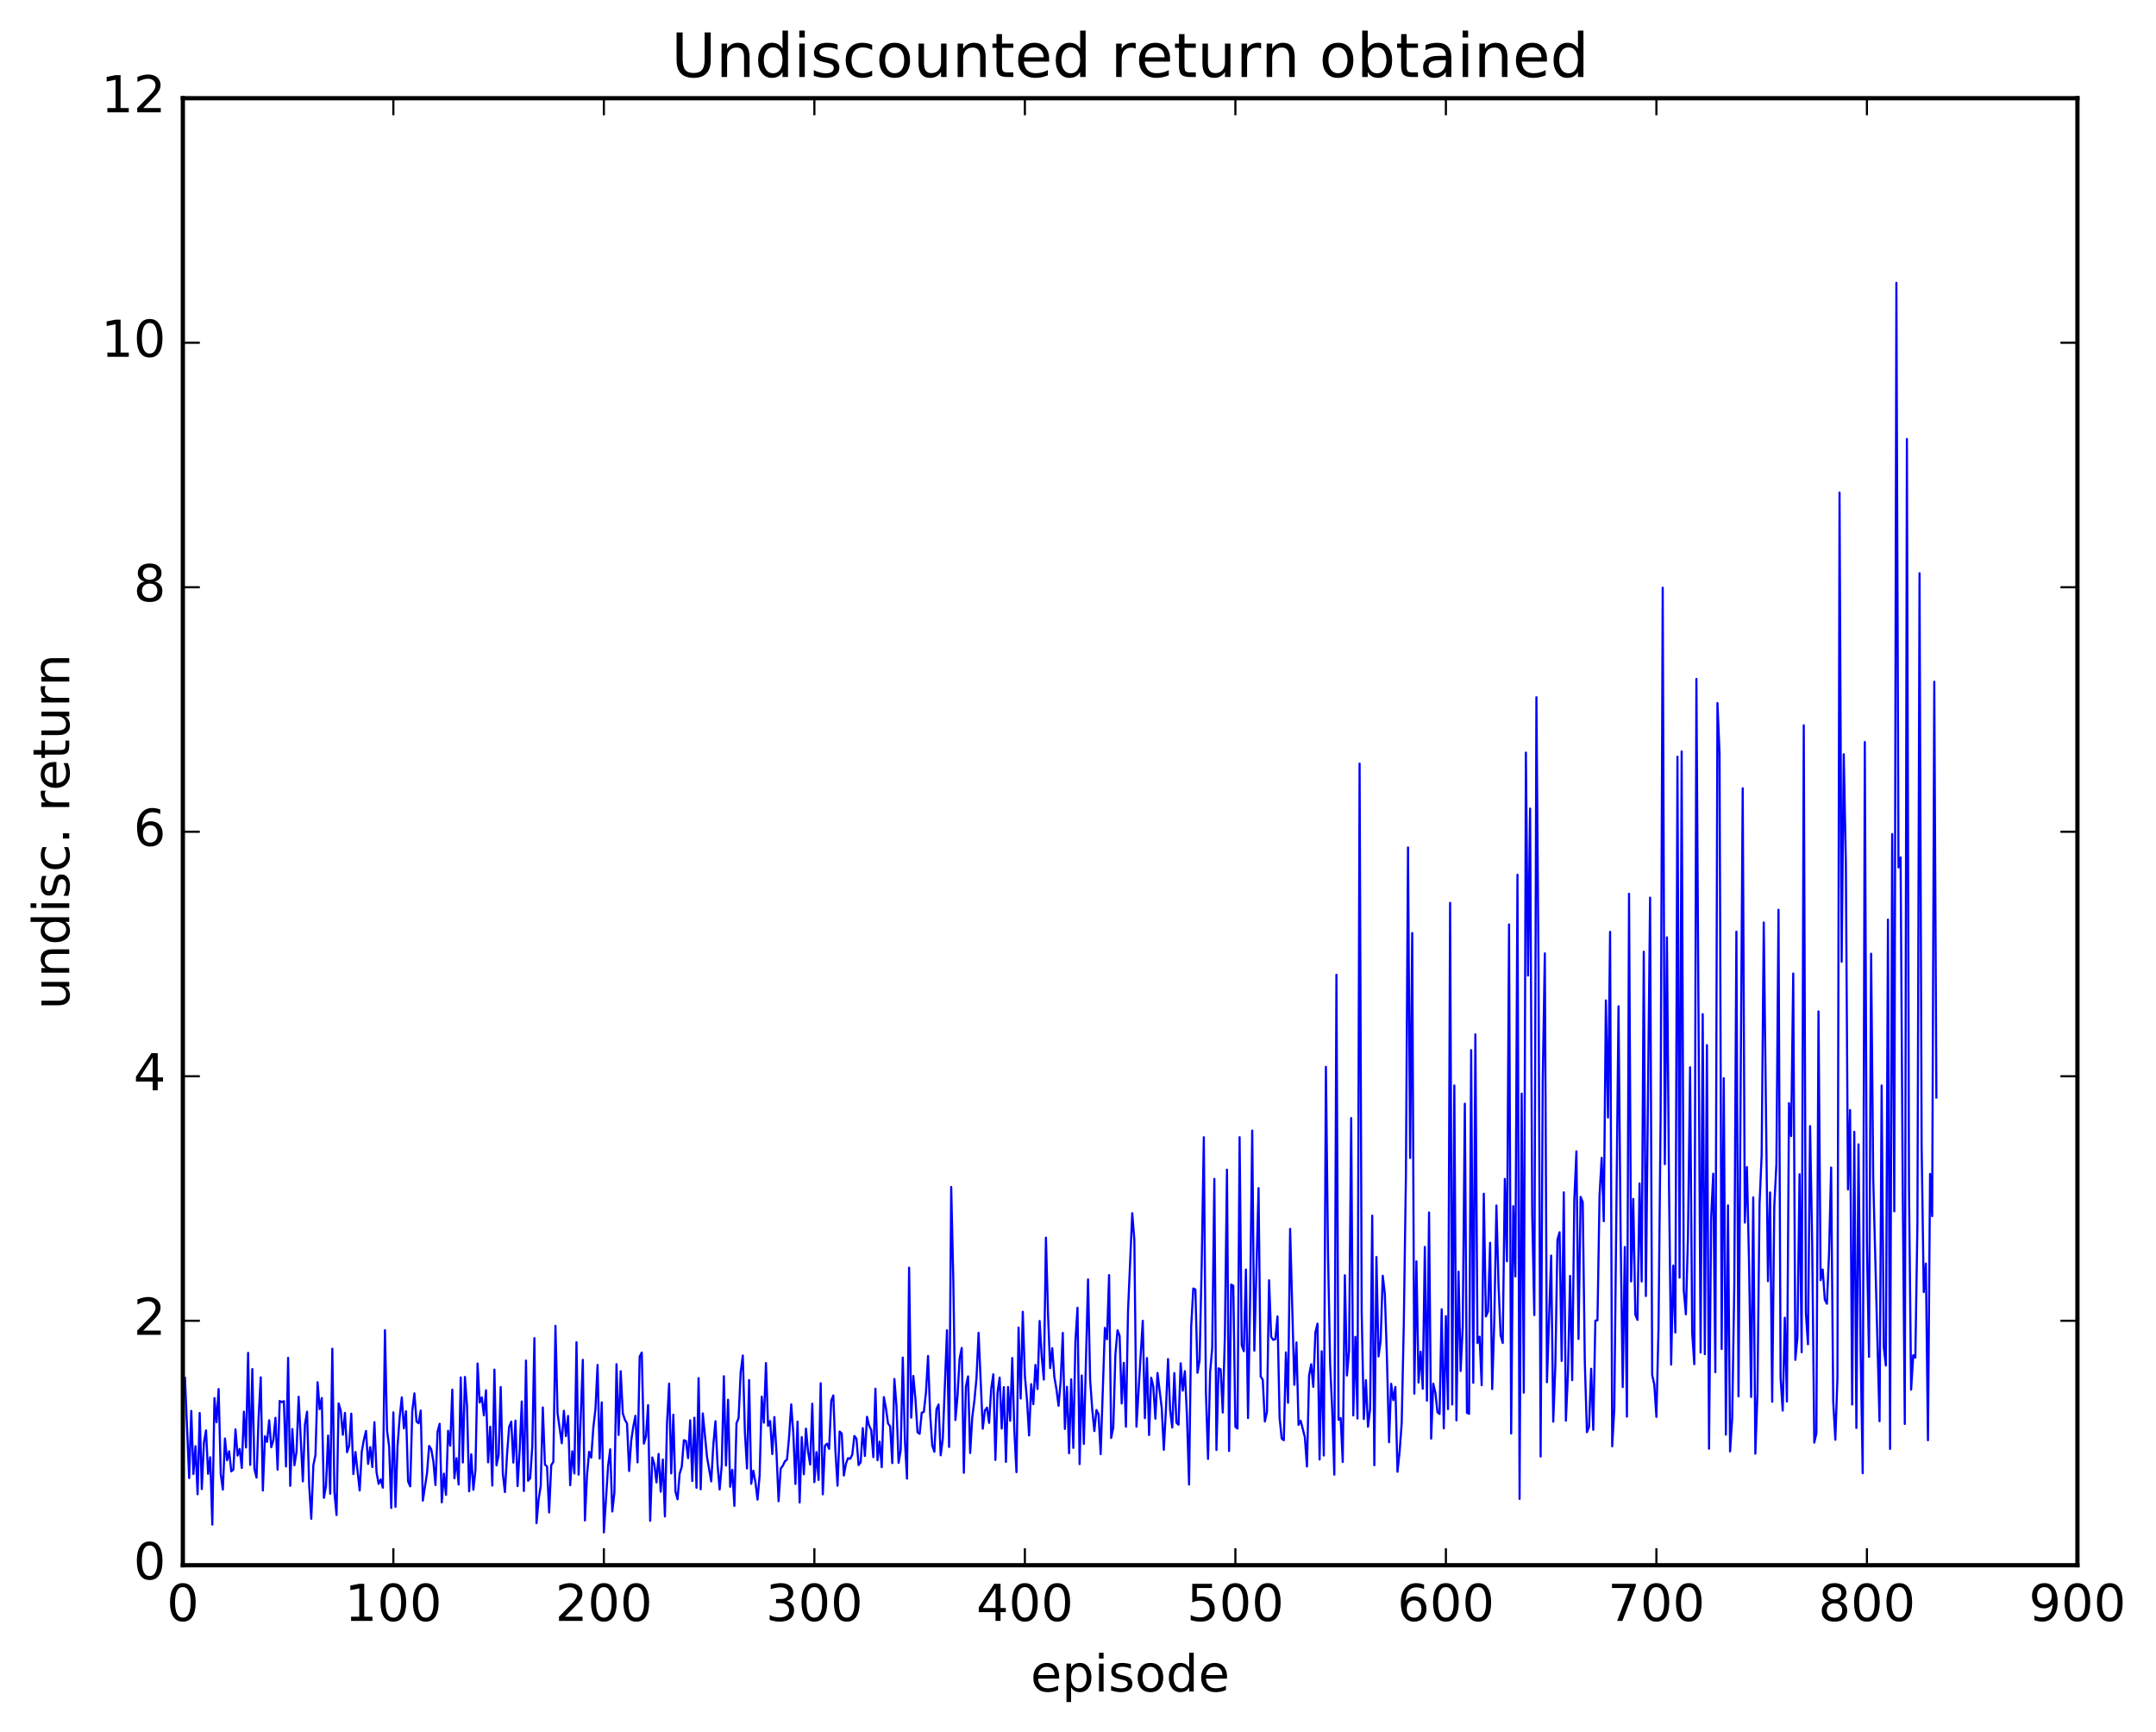 <?xml version="1.0" encoding="utf-8" standalone="no"?>
<!DOCTYPE svg PUBLIC "-//W3C//DTD SVG 1.1//EN"
  "http://www.w3.org/Graphics/SVG/1.1/DTD/svg11.dtd">
<!-- Created with matplotlib (http://matplotlib.org/) -->
<svg height="408pt" version="1.1" viewBox="0 0 508 408" width="508pt" xmlns="http://www.w3.org/2000/svg" xmlns:xlink="http://www.w3.org/1999/xlink">
 <defs>
  <style type="text/css">
*{stroke-linecap:butt;stroke-linejoin:round;stroke-miterlimit:100000;}
  </style>
 </defs>
 <g id="figure_1">
  <g id="patch_1">
   <path d="M 0 408.169 
L 508.136 408.169 
L 508.136 0 
L 0 0 
z
" style="fill:#ffffff;"/>
  </g>
  <g id="axes_1">
   <g id="patch_2">
    <path d="M 43.084 368.742 
L 489.484 368.742 
L 489.484 23.142 
L 43.084 23.142 
z
" style="fill:#ffffff;"/>
   </g>
   <g id="line2d_1">
    <path clip-path="url(#p9b1bd178ae)" d="M 43.58 324.595 
L 44.572 348.198 
L 45.068 332.378 
L 45.564 347.248 
L 46.06 340.685 
L 46.556 352.022 
L 47.052 332.876 
L 47.548 350.806 
L 48.044 339.887 
L 48.54 336.971 
L 49.036 347.212 
L 49.532 343.301 
L 50.028 359.16 
L 50.524 329.361 
L 51.02 335.051 
L 51.516 327.241 
L 52.012 347.249 
L 52.508 350.912 
L 53.004 338.88 
L 53.5 344.016 
L 53.996 341.883 
L 54.492 346.638 
L 54.988 346.178 
L 55.484 336.737 
L 55.98 342.905 
L 56.476 341.336 
L 56.972 345.83 
L 57.468 332.562 
L 57.964 341 
L 58.46 318.704 
L 58.956 345.106 
L 59.452 322.52 
L 59.948 346.034 
L 60.444 348.092 
L 60.94 333.723 
L 61.436 324.479 
L 61.932 351.146 
L 62.428 338.352 
L 62.924 339.671 
L 63.42 334.595 
L 63.916 340.944 
L 64.412 339.257 
L 64.908 334.002 
L 65.404 346.216 
L 65.9 330.03 
L 66.396 330.318 
L 66.892 330.074 
L 67.388 345.472 
L 67.884 319.878 
L 68.38 350.032 
L 68.876 336.654 
L 69.372 345.181 
L 69.868 341.998 
L 70.364 329.047 
L 71.356 348.989 
L 71.852 335.601 
L 72.348 332.57 
L 72.844 349.87 
L 73.34 357.797 
L 73.836 345.171 
L 74.332 342.747 
L 74.828 325.618 
L 75.324 331.96 
L 75.82 329.348 
L 76.316 352.858 
L 76.812 350.053 
L 77.308 338.182 
L 77.804 351.897 
L 78.3 317.732 
L 78.796 351.516 
L 79.292 356.91 
L 79.788 330.599 
L 80.284 332.329 
L 80.78 338.015 
L 81.276 332.862 
L 81.772 342.113 
L 82.268 340.614 
L 82.764 333.024 
L 83.26 347.274 
L 83.756 342.055 
L 84.748 351.134 
L 85.244 341.95 
L 85.74 339.164 
L 86.236 337.104 
L 86.732 344.868 
L 87.228 340.912 
L 87.724 345.595 
L 88.22 335.038 
L 88.716 346.811 
L 89.212 349.566 
L 89.708 348.536 
L 90.204 350.463 
L 90.7 313.366 
L 91.196 337.005 
L 91.692 340.816 
L 92.188 355.252 
L 92.684 332.722 
L 93.18 354.982 
L 93.676 340.599 
L 94.172 333.887 
L 94.668 329.185 
L 95.164 336.496 
L 95.66 332.462 
L 96.156 348.979 
L 96.652 350.151 
L 97.148 332.327 
L 97.644 328.258 
L 98.14 334.893 
L 98.636 335.29 
L 99.132 332.305 
L 99.628 353.53 
L 100.62 346.998 
L 101.116 340.628 
L 101.612 341.433 
L 102.108 344.229 
L 102.604 349.853 
L 103.1 337.282 
L 103.596 335.421 
L 104.092 353.922 
L 104.588 347.165 
L 105.084 352.166 
L 105.58 337.076 
L 106.076 340.585 
L 106.572 327.373 
L 107.068 348.257 
L 107.564 343.522 
L 108.06 349.723 
L 108.556 324.503 
L 109.052 344.536 
L 109.548 324.379 
L 110.044 331.346 
L 110.54 351.325 
L 111.036 342.596 
L 111.532 350.965 
L 112.028 346.247 
L 112.524 321.202 
L 113.02 330.409 
L 113.516 329.185 
L 114.012 333.437 
L 114.508 327.523 
L 115.004 344.504 
L 115.5 336.107 
L 115.996 349.979 
L 116.492 322.655 
L 116.988 345.215 
L 117.484 342.824 
L 117.98 326.756 
L 118.476 347.128 
L 118.972 351.506 
L 119.468 342.692 
L 119.964 336.163 
L 120.46 334.909 
L 120.956 344.561 
L 121.452 334.666 
L 121.948 350.094 
L 122.444 341.679 
L 122.94 330.15 
L 123.436 351.24 
L 123.932 320.522 
L 124.428 348.837 
L 124.924 348.23 
L 125.42 340.738 
L 125.916 315.233 
L 126.412 358.836 
L 126.908 353.22 
L 127.404 350.062 
L 127.9 331.568 
L 128.396 345.027 
L 128.892 345.471 
L 129.388 356.294 
L 129.884 345.172 
L 130.38 344.39 
L 130.876 312.335 
L 131.372 332.957 
L 132.364 339.999 
L 132.86 332.358 
L 133.356 338.331 
L 133.852 333.568 
L 134.348 349.884 
L 134.844 341.898 
L 135.34 347.13 
L 135.836 316.204 
L 136.332 347.397 
L 137.324 320.354 
L 137.82 358.188 
L 138.316 347.508 
L 138.812 342.006 
L 139.308 343.392 
L 139.804 336.286 
L 140.3 331.955 
L 140.796 321.553 
L 141.292 343.608 
L 141.788 330.356 
L 142.284 361.011 
L 143.276 345.405 
L 143.772 341.426 
L 144.268 356.077 
L 144.764 351.656 
L 145.26 321.38 
L 145.756 338.038 
L 146.252 323.039 
L 146.748 332.972 
L 147.244 334.472 
L 147.74 335.338 
L 148.236 346.547 
L 148.732 339.359 
L 149.228 336.014 
L 149.724 333.523 
L 150.22 344.515 
L 150.716 319.606 
L 151.212 318.633 
L 151.708 340.099 
L 152.204 338.423 
L 152.7 331.021 
L 153.196 358.275 
L 153.692 343.344 
L 154.188 344.961 
L 154.684 349.23 
L 155.18 342.52 
L 155.676 351.418 
L 156.172 343.824 
L 156.668 357.252 
L 157.164 335.288 
L 157.66 325.956 
L 158.156 347.109 
L 158.652 333.282 
L 159.148 351.355 
L 159.644 353.208 
L 160.14 347.168 
L 160.636 345.555 
L 161.132 339.284 
L 161.628 339.478 
L 162.124 343.522 
L 162.62 334.596 
L 163.116 348.898 
L 163.612 333.988 
L 164.108 350.486 
L 164.604 324.659 
L 165.1 350.844 
L 165.596 332.974 
L 166.588 343.261 
L 167.58 348.983 
L 168.076 340.375 
L 168.572 334.81 
L 169.068 344.979 
L 169.564 350.903 
L 170.06 345.085 
L 170.556 324.206 
L 171.052 345.248 
L 171.548 329.749 
L 172.044 350.263 
L 172.54 346.275 
L 173.036 354.767 
L 173.532 335.285 
L 174.028 334.082 
L 174.524 323.158 
L 175.02 319.325 
L 175.516 337.47 
L 176.012 345.951 
L 176.508 325.115 
L 177.004 349.549 
L 177.5 346.453 
L 177.996 349.217 
L 178.492 353.278 
L 178.988 347.526 
L 179.484 329.036 
L 179.98 335.152 
L 180.476 321.107 
L 180.972 335.918 
L 181.468 334.778 
L 181.964 342.546 
L 182.46 333.828 
L 182.956 342.159 
L 183.452 353.66 
L 183.948 345.977 
L 184.444 345.302 
L 184.94 344.248 
L 185.436 343.845 
L 185.932 338.419 
L 186.428 330.843 
L 186.924 337.735 
L 187.42 349.589 
L 187.916 334.905 
L 188.412 353.96 
L 188.908 338.556 
L 189.404 347.302 
L 189.9 336.554 
L 190.396 341.943 
L 190.892 345.029 
L 191.388 330.691 
L 191.884 349.157 
L 192.38 342.089 
L 192.876 348.648 
L 193.372 325.865 
L 193.868 352.032 
L 194.364 340.594 
L 194.86 340.107 
L 195.356 341.327 
L 195.852 329.993 
L 196.348 328.731 
L 196.844 341.866 
L 197.34 350 
L 197.836 337.24 
L 198.332 337.702 
L 198.828 347.607 
L 199.324 344.805 
L 199.82 343.503 
L 200.316 343.678 
L 200.812 342.694 
L 201.308 338.273 
L 201.804 338.947 
L 202.3 345.146 
L 202.796 344.466 
L 203.292 336.438 
L 203.788 343.008 
L 204.284 333.767 
L 204.78 335.863 
L 205.276 336.883 
L 205.772 343.281 
L 206.268 327.151 
L 206.764 344.005 
L 207.26 339.626 
L 207.756 345.653 
L 208.252 329.122 
L 208.748 331.749 
L 209.244 335.358 
L 209.74 336.006 
L 210.236 344.686 
L 210.732 324.853 
L 211.228 331.169 
L 211.724 344.613 
L 212.22 341.647 
L 212.716 319.816 
L 213.212 339.28 
L 213.708 348.342 
L 214.204 298.637 
L 214.7 333.971 
L 215.196 324.151 
L 215.692 329.502 
L 216.188 337.403 
L 216.684 337.792 
L 217.18 332.798 
L 217.676 332.62 
L 218.172 328.073 
L 218.668 319.435 
L 219.164 333.24 
L 219.66 340.503 
L 220.156 342.003 
L 220.652 331.999 
L 221.148 330.868 
L 221.644 342.844 
L 222.14 338.968 
L 223.132 313.387 
L 223.628 340.88 
L 224.124 279.626 
L 224.62 301.458 
L 225.116 334.539 
L 225.612 328.858 
L 226.108 320.033 
L 226.604 317.537 
L 227.1 346.957 
L 227.596 326.646 
L 228.092 324.25 
L 228.588 342.305 
L 229.084 333.894 
L 229.58 329.987 
L 230.076 324.727 
L 230.572 313.976 
L 231.564 336.583 
L 232.06 332.295 
L 232.556 331.597 
L 233.052 335.206 
L 233.548 327.196 
L 234.044 323.75 
L 234.54 343.931 
L 235.036 328.066 
L 235.532 324.538 
L 236.028 336.551 
L 236.524 326.774 
L 237.02 344.395 
L 237.516 326.745 
L 238.012 334.717 
L 238.508 319.925 
L 239.004 337.061 
L 239.5 346.809 
L 239.996 312.737 
L 240.492 329.449 
L 240.988 309.031 
L 241.484 324.109 
L 241.98 329.801 
L 242.476 338.169 
L 242.972 326.078 
L 243.468 330.807 
L 243.964 321.554 
L 244.46 327.225 
L 244.956 311.196 
L 245.452 319.553 
L 245.948 325.009 
L 246.444 291.564 
L 246.94 309.691 
L 247.436 322.301 
L 247.932 317.611 
L 248.428 324.373 
L 248.924 327.286 
L 249.42 331.175 
L 249.916 325.395 
L 250.412 314.014 
L 250.908 336.636 
L 251.404 326.688 
L 251.9 342.362 
L 252.396 324.94 
L 252.892 341.094 
L 253.388 315.935 
L 253.884 308.082 
L 254.38 344.91 
L 254.876 324.039 
L 255.372 340.149 
L 256.364 301.408 
L 256.86 325.063 
L 257.356 332.024 
L 257.852 337.136 
L 258.348 332.172 
L 258.844 333.185 
L 259.34 342.563 
L 260.332 312.817 
L 260.828 315.502 
L 261.324 300.39 
L 261.82 338.759 
L 262.316 336.225 
L 262.812 319.096 
L 263.308 313.374 
L 263.804 314.679 
L 264.3 330.632 
L 264.796 321.054 
L 265.292 336.097 
L 265.788 308.765 
L 266.78 285.803 
L 267.276 292.102 
L 267.772 336.101 
L 268.764 319.255 
L 269.26 311.157 
L 269.756 334.086 
L 270.252 319.921 
L 270.748 338.053 
L 271.244 324.569 
L 271.74 326.578 
L 272.236 334.216 
L 272.732 323.441 
L 273.724 331.66 
L 274.22 341.54 
L 274.716 332.074 
L 275.212 320.165 
L 275.708 332.202 
L 276.204 336.298 
L 276.7 323.474 
L 277.196 335.161 
L 277.692 335.645 
L 278.188 321.157 
L 278.684 327.605 
L 279.18 323.014 
L 279.676 333.591 
L 280.172 349.743 
L 280.668 312.579 
L 281.164 303.544 
L 281.66 303.787 
L 282.156 323.404 
L 282.652 320.423 
L 283.148 297.68 
L 283.644 267.903 
L 284.14 327.938 
L 284.636 343.687 
L 285.132 323.249 
L 285.628 317.482 
L 286.124 277.718 
L 286.62 341.58 
L 287.116 322.345 
L 287.612 322.597 
L 288.108 332.767 
L 288.604 314.86 
L 289.1 275.548 
L 289.596 341.825 
L 290.092 302.613 
L 290.588 302.899 
L 291.084 336.132 
L 291.58 336.549 
L 292.076 267.892 
L 292.572 316.901 
L 293.068 318.309 
L 293.564 299.081 
L 294.06 334.054 
L 294.556 305.896 
L 295.052 266.335 
L 295.548 318.187 
L 296.54 279.897 
L 297.036 324.26 
L 297.532 325.061 
L 298.028 334.882 
L 298.524 332.598 
L 299.02 301.609 
L 299.516 314.957 
L 300.012 315.641 
L 300.508 315.476 
L 301.004 310.133 
L 301.5 334.008 
L 301.996 338.897 
L 302.492 339.289 
L 302.988 318.594 
L 303.484 330.473 
L 303.98 289.507 
L 304.972 326.233 
L 305.468 316.25 
L 305.964 335.686 
L 306.46 334.684 
L 307.452 338.568 
L 307.948 345.496 
L 308.444 324.073 
L 308.94 321.389 
L 309.436 326.726 
L 309.932 313.896 
L 310.428 311.82 
L 310.924 343.83 
L 311.42 318.335 
L 311.916 342.886 
L 312.412 251.327 
L 312.908 295.369 
L 313.404 321.302 
L 313.9 332.27 
L 314.396 347.397 
L 314.892 229.637 
L 315.388 334.487 
L 315.884 334.072 
L 316.38 344.408 
L 316.876 300.417 
L 317.372 324.034 
L 317.868 318.214 
L 318.364 263.391 
L 318.86 333.454 
L 319.356 314.933 
L 319.852 334.178 
L 320.348 179.888 
L 320.844 309.069 
L 321.34 334.296 
L 321.836 325.131 
L 322.332 336.109 
L 322.828 331.985 
L 323.324 286.376 
L 323.82 345.194 
L 324.316 296.121 
L 324.812 319.558 
L 325.308 315.851 
L 325.804 300.535 
L 326.3 304.836 
L 326.796 320.002 
L 327.292 339.762 
L 327.788 325.991 
L 328.284 329.85 
L 328.78 326.738 
L 329.276 346.72 
L 329.772 342.021 
L 330.268 335.254 
L 330.764 311.931 
L 331.26 277.184 
L 331.756 199.643 
L 332.252 272.797 
L 332.748 219.813 
L 333.244 328.316 
L 333.74 297.145 
L 334.236 325.697 
L 334.732 318.433 
L 335.228 327.163 
L 335.724 293.747 
L 336.22 329.979 
L 336.716 285.631 
L 337.212 338.915 
L 337.708 325.965 
L 338.204 328.072 
L 338.7 332.691 
L 339.196 333.112 
L 339.692 308.451 
L 340.188 336.502 
L 340.684 310.056 
L 341.18 331.96 
L 341.676 212.688 
L 342.172 330.881 
L 342.668 255.714 
L 343.164 334.615 
L 343.66 299.58 
L 344.156 322.983 
L 344.652 312.556 
L 345.148 260.007 
L 345.644 332.824 
L 346.14 333.062 
L 346.636 247.386 
L 347.132 325.759 
L 347.628 243.669 
L 348.124 316.396 
L 348.62 314.895 
L 349.116 326.335 
L 349.612 281.218 
L 350.108 310.141 
L 350.604 308.95 
L 351.1 292.766 
L 351.596 327.24 
L 352.092 310.858 
L 352.588 283.99 
L 353.084 302.675 
L 353.58 314.589 
L 354.076 316.385 
L 354.572 277.733 
L 355.068 297.13 
L 355.564 217.782 
L 356.06 337.708 
L 356.556 284.148 
L 357.052 300.71 
L 357.548 206.06 
L 358.044 353.119 
L 358.54 257.628 
L 359.036 328.091 
L 359.532 177.293 
L 360.028 229.826 
L 360.524 190.49 
L 361.02 286.023 
L 361.516 309.812 
L 362.012 164.251 
L 362.508 228.639 
L 363.004 343.133 
L 363.5 254.426 
L 363.996 224.596 
L 364.492 325.623 
L 365.484 295.797 
L 365.98 334.926 
L 366.476 321.638 
L 366.972 292.062 
L 367.468 290.289 
L 367.964 320.598 
L 368.46 280.894 
L 368.956 334.693 
L 369.452 323.349 
L 369.948 300.575 
L 370.444 325.138 
L 370.94 282.854 
L 371.436 271.235 
L 371.932 315.432 
L 372.428 281.958 
L 372.924 283.208 
L 373.42 321.06 
L 373.916 337.397 
L 374.412 336.114 
L 374.908 322.446 
L 375.404 336.84 
L 375.9 311.117 
L 376.396 311.047 
L 376.892 281.522 
L 377.388 272.756 
L 377.884 287.693 
L 378.38 235.669 
L 378.876 263.272 
L 379.372 219.519 
L 379.868 340.73 
L 380.364 331.962 
L 381.356 237.066 
L 381.852 290.718 
L 382.348 326.768 
L 382.844 293.766 
L 383.34 333.735 
L 383.836 210.556 
L 384.332 301.878 
L 384.828 282.442 
L 385.324 309.695 
L 385.82 310.944 
L 386.316 278.801 
L 386.812 301.893 
L 387.308 224.211 
L 387.804 305.322 
L 388.796 211.466 
L 389.292 323.926 
L 389.788 326.149 
L 390.284 333.788 
L 390.78 313.092 
L 391.276 263.301 
L 391.772 138.452 
L 392.268 274.252 
L 392.764 220.813 
L 393.26 279.631 
L 393.756 321.481 
L 394.252 298.159 
L 394.748 313.92 
L 395.244 178.257 
L 395.74 300.991 
L 396.236 177.032 
L 396.732 303.905 
L 397.228 309.631 
L 397.724 291.371 
L 398.22 251.438 
L 398.716 313.998 
L 399.212 321.378 
L 399.708 159.946 
L 400.7 318.633 
L 401.196 238.91 
L 401.692 319.019 
L 402.188 246.201 
L 402.684 341.293 
L 403.18 286.963 
L 403.676 276.496 
L 404.172 323.268 
L 404.668 165.614 
L 405.164 177.626 
L 405.66 317.804 
L 406.156 254.005 
L 406.652 337.983 
L 407.148 283.958 
L 407.644 341.932 
L 408.14 334.118 
L 408.636 302.949 
L 409.132 219.481 
L 409.628 328.962 
L 410.62 185.703 
L 411.116 288.012 
L 411.612 274.943 
L 412.108 297.161 
L 412.604 329.093 
L 413.1 282.098 
L 413.596 342.47 
L 414.092 328.23 
L 414.588 283.609 
L 415.084 272.059 
L 415.58 217.321 
L 416.572 301.816 
L 417.068 280.916 
L 417.564 330.226 
L 418.06 284.124 
L 418.556 274.269 
L 419.052 214.323 
L 419.548 324.623 
L 420.044 332.303 
L 420.54 310.435 
L 421.036 330.161 
L 421.532 259.876 
L 422.028 267.641 
L 422.524 229.332 
L 423.02 320.357 
L 423.516 315.028 
L 424.012 276.634 
L 424.508 318.563 
L 425.004 170.87 
L 425.5 309.312 
L 425.996 316.695 
L 426.492 265.289 
L 426.988 292.952 
L 427.484 339.849 
L 427.98 337.675 
L 428.476 238.268 
L 428.972 301.603 
L 429.468 299.071 
L 429.964 306.18 
L 430.46 307.133 
L 430.956 295.44 
L 431.452 275.044 
L 431.948 330.175 
L 432.444 339.174 
L 432.94 324.605 
L 433.436 116.032 
L 433.932 226.571 
L 434.428 177.691 
L 434.924 203.377 
L 435.42 280.217 
L 435.916 261.508 
L 436.412 330.885 
L 436.908 266.627 
L 437.404 336.399 
L 437.9 269.591 
L 438.396 317.853 
L 438.892 347.054 
L 439.388 174.806 
L 439.884 293.195 
L 440.38 319.657 
L 440.876 224.677 
L 441.372 277.557 
L 442.364 316.137 
L 442.86 334.811 
L 443.356 255.718 
L 443.852 317.25 
L 444.348 321.697 
L 444.844 216.635 
L 445.34 341.339 
L 445.836 196.479 
L 446.332 285.368 
L 446.828 66.627 
L 447.324 204.348 
L 447.82 201.999 
L 448.316 278.695 
L 448.812 335.456 
L 449.308 103.421 
L 449.804 280.048 
L 450.3 327.389 
L 450.796 319.267 
L 451.292 319.85 
L 451.788 288.067 
L 452.284 135.044 
L 452.78 270.199 
L 453.276 304.39 
L 453.772 297.67 
L 454.268 339.307 
L 454.764 276.555 
L 455.26 286.506 
L 455.756 160.599 
L 456.252 258.546 
L 456.252 258.546 
" style="fill:none;stroke:#0000ff;stroke-linecap:square;stroke-width:0.5;"/>
   </g>
   <g id="patch_3">
    <path d="M 43.084 368.742 
L 489.484 368.742 
" style="fill:none;stroke:#000000;stroke-linecap:square;stroke-linejoin:miter;"/>
   </g>
   <g id="patch_4">
    <path d="M 43.084 368.742 
L 43.084 23.142 
" style="fill:none;stroke:#000000;stroke-linecap:square;stroke-linejoin:miter;"/>
   </g>
   <g id="patch_5">
    <path d="M 43.084 23.142 
L 489.484 23.142 
" style="fill:none;stroke:#000000;stroke-linecap:square;stroke-linejoin:miter;"/>
   </g>
   <g id="patch_6">
    <path d="M 489.484 368.742 
L 489.484 23.142 
" style="fill:none;stroke:#000000;stroke-linecap:square;stroke-linejoin:miter;"/>
   </g>
   <g id="matplotlib.axis_1">
    <g id="xtick_1">
     <g id="line2d_2">
      <defs>
       <path d="M 0 0 
L 0 -4 
" id="m4f55d0bac3" style="stroke:#000000;stroke-width:0.5;"/>
      </defs>
      <g>
       <use style="stroke:#000000;stroke-width:0.5;" x="43.084" xlink:href="#m4f55d0bac3" y="368.742"/>
      </g>
     </g>
     <g id="line2d_3">
      <defs>
       <path d="M 0 0 
L 0 4 
" id="m52ae504cc7" style="stroke:#000000;stroke-width:0.5;"/>
      </defs>
      <g>
       <use style="stroke:#000000;stroke-width:0.5;" x="43.084" xlink:href="#m52ae504cc7" y="23.142"/>
      </g>
     </g>
     <g id="text_1">
      <!-- 0 -->
      <defs>
       <path d="M 31.781 66.406 
Q 24.172 66.406 20.328 58.906 
Q 16.5 51.422 16.5 36.375 
Q 16.5 21.391 20.328 13.891 
Q 24.172 6.391 31.781 6.391 
Q 39.453 6.391 43.281 13.891 
Q 47.125 21.391 47.125 36.375 
Q 47.125 51.422 43.281 58.906 
Q 39.453 66.406 31.781 66.406 
M 31.781 74.219 
Q 44.047 74.219 50.516 64.516 
Q 56.984 54.828 56.984 36.375 
Q 56.984 17.969 50.516 8.266 
Q 44.047 -1.422 31.781 -1.422 
Q 19.531 -1.422 13.062 8.266 
Q 6.594 17.969 6.594 36.375 
Q 6.594 54.828 13.062 64.516 
Q 19.531 74.219 31.781 74.219 
" id="BitstreamVeraSans-Roman-30"/>
      </defs>
      <g transform="translate(39.266 381.86)scale(0.12 -0.12)">
       <use xlink:href="#BitstreamVeraSans-Roman-30"/>
      </g>
     </g>
    </g>
    <g id="xtick_2">
     <g id="line2d_4">
      <g>
       <use style="stroke:#000000;stroke-width:0.5;" x="92.684" xlink:href="#m4f55d0bac3" y="368.742"/>
      </g>
     </g>
     <g id="line2d_5">
      <g>
       <use style="stroke:#000000;stroke-width:0.5;" x="92.684" xlink:href="#m52ae504cc7" y="23.142"/>
      </g>
     </g>
     <g id="text_2">
      <!-- 100 -->
      <defs>
       <path d="M 12.406 8.297 
L 28.516 8.297 
L 28.516 63.922 
L 10.984 60.406 
L 10.984 69.391 
L 28.422 72.906 
L 38.281 72.906 
L 38.281 8.297 
L 54.391 8.297 
L 54.391 0 
L 12.406 0 
z
" id="BitstreamVeraSans-Roman-31"/>
      </defs>
      <g transform="translate(81.231 381.86)scale(0.12 -0.12)">
       <use xlink:href="#BitstreamVeraSans-Roman-31"/>
       <use x="63.623" xlink:href="#BitstreamVeraSans-Roman-30"/>
       <use x="127.246" xlink:href="#BitstreamVeraSans-Roman-30"/>
      </g>
     </g>
    </g>
    <g id="xtick_3">
     <g id="line2d_6">
      <g>
       <use style="stroke:#000000;stroke-width:0.5;" x="142.284" xlink:href="#m4f55d0bac3" y="368.742"/>
      </g>
     </g>
     <g id="line2d_7">
      <g>
       <use style="stroke:#000000;stroke-width:0.5;" x="142.284" xlink:href="#m52ae504cc7" y="23.142"/>
      </g>
     </g>
     <g id="text_3">
      <!-- 200 -->
      <defs>
       <path d="M 19.188 8.297 
L 53.609 8.297 
L 53.609 0 
L 7.328 0 
L 7.328 8.297 
Q 12.938 14.109 22.625 23.891 
Q 32.328 33.688 34.812 36.531 
Q 39.547 41.844 41.422 45.531 
Q 43.312 49.219 43.312 52.781 
Q 43.312 58.594 39.234 62.25 
Q 35.156 65.922 28.609 65.922 
Q 23.969 65.922 18.812 64.312 
Q 13.672 62.703 7.812 59.422 
L 7.812 69.391 
Q 13.766 71.781 18.938 73 
Q 24.125 74.219 28.422 74.219 
Q 39.75 74.219 46.484 68.547 
Q 53.219 62.891 53.219 53.422 
Q 53.219 48.922 51.531 44.891 
Q 49.859 40.875 45.406 35.406 
Q 44.188 33.984 37.641 27.219 
Q 31.109 20.453 19.188 8.297 
" id="BitstreamVeraSans-Roman-32"/>
      </defs>
      <g transform="translate(130.831 381.86)scale(0.12 -0.12)">
       <use xlink:href="#BitstreamVeraSans-Roman-32"/>
       <use x="63.623" xlink:href="#BitstreamVeraSans-Roman-30"/>
       <use x="127.246" xlink:href="#BitstreamVeraSans-Roman-30"/>
      </g>
     </g>
    </g>
    <g id="xtick_4">
     <g id="line2d_8">
      <g>
       <use style="stroke:#000000;stroke-width:0.5;" x="191.884" xlink:href="#m4f55d0bac3" y="368.742"/>
      </g>
     </g>
     <g id="line2d_9">
      <g>
       <use style="stroke:#000000;stroke-width:0.5;" x="191.884" xlink:href="#m52ae504cc7" y="23.142"/>
      </g>
     </g>
     <g id="text_4">
      <!-- 300 -->
      <defs>
       <path d="M 40.578 39.312 
Q 47.656 37.797 51.625 33 
Q 55.609 28.219 55.609 21.188 
Q 55.609 10.406 48.188 4.484 
Q 40.766 -1.422 27.094 -1.422 
Q 22.516 -1.422 17.656 -0.516 
Q 12.797 0.391 7.625 2.203 
L 7.625 11.719 
Q 11.719 9.328 16.594 8.109 
Q 21.484 6.891 26.812 6.891 
Q 36.078 6.891 40.938 10.547 
Q 45.797 14.203 45.797 21.188 
Q 45.797 27.641 41.281 31.266 
Q 36.766 34.906 28.719 34.906 
L 20.219 34.906 
L 20.219 43.016 
L 29.109 43.016 
Q 36.375 43.016 40.234 45.922 
Q 44.094 48.828 44.094 54.297 
Q 44.094 59.906 40.109 62.906 
Q 36.141 65.922 28.719 65.922 
Q 24.656 65.922 20.016 65.031 
Q 15.375 64.156 9.812 62.312 
L 9.812 71.094 
Q 15.438 72.656 20.344 73.438 
Q 25.25 74.219 29.594 74.219 
Q 40.828 74.219 47.359 69.109 
Q 53.906 64.016 53.906 55.328 
Q 53.906 49.266 50.438 45.094 
Q 46.969 40.922 40.578 39.312 
" id="BitstreamVeraSans-Roman-33"/>
      </defs>
      <g transform="translate(180.431 381.86)scale(0.12 -0.12)">
       <use xlink:href="#BitstreamVeraSans-Roman-33"/>
       <use x="63.623" xlink:href="#BitstreamVeraSans-Roman-30"/>
       <use x="127.246" xlink:href="#BitstreamVeraSans-Roman-30"/>
      </g>
     </g>
    </g>
    <g id="xtick_5">
     <g id="line2d_10">
      <g>
       <use style="stroke:#000000;stroke-width:0.5;" x="241.484" xlink:href="#m4f55d0bac3" y="368.742"/>
      </g>
     </g>
     <g id="line2d_11">
      <g>
       <use style="stroke:#000000;stroke-width:0.5;" x="241.484" xlink:href="#m52ae504cc7" y="23.142"/>
      </g>
     </g>
     <g id="text_5">
      <!-- 400 -->
      <defs>
       <path d="M 37.797 64.312 
L 12.891 25.391 
L 37.797 25.391 
z
M 35.203 72.906 
L 47.609 72.906 
L 47.609 25.391 
L 58.016 25.391 
L 58.016 17.188 
L 47.609 17.188 
L 47.609 0 
L 37.797 0 
L 37.797 17.188 
L 4.891 17.188 
L 4.891 26.703 
z
" id="BitstreamVeraSans-Roman-34"/>
      </defs>
      <g transform="translate(230.031 381.86)scale(0.12 -0.12)">
       <use xlink:href="#BitstreamVeraSans-Roman-34"/>
       <use x="63.623" xlink:href="#BitstreamVeraSans-Roman-30"/>
       <use x="127.246" xlink:href="#BitstreamVeraSans-Roman-30"/>
      </g>
     </g>
    </g>
    <g id="xtick_6">
     <g id="line2d_12">
      <g>
       <use style="stroke:#000000;stroke-width:0.5;" x="291.084" xlink:href="#m4f55d0bac3" y="368.742"/>
      </g>
     </g>
     <g id="line2d_13">
      <g>
       <use style="stroke:#000000;stroke-width:0.5;" x="291.084" xlink:href="#m52ae504cc7" y="23.142"/>
      </g>
     </g>
     <g id="text_6">
      <!-- 500 -->
      <defs>
       <path d="M 10.797 72.906 
L 49.516 72.906 
L 49.516 64.594 
L 19.828 64.594 
L 19.828 46.734 
Q 21.969 47.469 24.109 47.828 
Q 26.266 48.188 28.422 48.188 
Q 40.625 48.188 47.75 41.5 
Q 54.891 34.812 54.891 23.391 
Q 54.891 11.625 47.562 5.094 
Q 40.234 -1.422 26.906 -1.422 
Q 22.312 -1.422 17.547 -0.641 
Q 12.797 0.141 7.719 1.703 
L 7.719 11.625 
Q 12.109 9.234 16.797 8.062 
Q 21.484 6.891 26.703 6.891 
Q 35.156 6.891 40.078 11.328 
Q 45.016 15.766 45.016 23.391 
Q 45.016 31 40.078 35.438 
Q 35.156 39.891 26.703 39.891 
Q 22.75 39.891 18.812 39.016 
Q 14.891 38.141 10.797 36.281 
z
" id="BitstreamVeraSans-Roman-35"/>
      </defs>
      <g transform="translate(279.631 381.86)scale(0.12 -0.12)">
       <use xlink:href="#BitstreamVeraSans-Roman-35"/>
       <use x="63.623" xlink:href="#BitstreamVeraSans-Roman-30"/>
       <use x="127.246" xlink:href="#BitstreamVeraSans-Roman-30"/>
      </g>
     </g>
    </g>
    <g id="xtick_7">
     <g id="line2d_14">
      <g>
       <use style="stroke:#000000;stroke-width:0.5;" x="340.684" xlink:href="#m4f55d0bac3" y="368.742"/>
      </g>
     </g>
     <g id="line2d_15">
      <g>
       <use style="stroke:#000000;stroke-width:0.5;" x="340.684" xlink:href="#m52ae504cc7" y="23.142"/>
      </g>
     </g>
     <g id="text_7">
      <!-- 600 -->
      <defs>
       <path d="M 33.016 40.375 
Q 26.375 40.375 22.484 35.828 
Q 18.609 31.297 18.609 23.391 
Q 18.609 15.531 22.484 10.953 
Q 26.375 6.391 33.016 6.391 
Q 39.656 6.391 43.531 10.953 
Q 47.406 15.531 47.406 23.391 
Q 47.406 31.297 43.531 35.828 
Q 39.656 40.375 33.016 40.375 
M 52.594 71.297 
L 52.594 62.312 
Q 48.875 64.062 45.094 64.984 
Q 41.312 65.922 37.594 65.922 
Q 27.828 65.922 22.672 59.328 
Q 17.531 52.734 16.797 39.406 
Q 19.672 43.656 24.016 45.922 
Q 28.375 48.188 33.594 48.188 
Q 44.578 48.188 50.953 41.516 
Q 57.328 34.859 57.328 23.391 
Q 57.328 12.156 50.688 5.359 
Q 44.047 -1.422 33.016 -1.422 
Q 20.359 -1.422 13.672 8.266 
Q 6.984 17.969 6.984 36.375 
Q 6.984 53.656 15.188 63.938 
Q 23.391 74.219 37.203 74.219 
Q 40.922 74.219 44.703 73.484 
Q 48.484 72.75 52.594 71.297 
" id="BitstreamVeraSans-Roman-36"/>
      </defs>
      <g transform="translate(329.231 381.86)scale(0.12 -0.12)">
       <use xlink:href="#BitstreamVeraSans-Roman-36"/>
       <use x="63.623" xlink:href="#BitstreamVeraSans-Roman-30"/>
       <use x="127.246" xlink:href="#BitstreamVeraSans-Roman-30"/>
      </g>
     </g>
    </g>
    <g id="xtick_8">
     <g id="line2d_16">
      <g>
       <use style="stroke:#000000;stroke-width:0.5;" x="390.284" xlink:href="#m4f55d0bac3" y="368.742"/>
      </g>
     </g>
     <g id="line2d_17">
      <g>
       <use style="stroke:#000000;stroke-width:0.5;" x="390.284" xlink:href="#m52ae504cc7" y="23.142"/>
      </g>
     </g>
     <g id="text_8">
      <!-- 700 -->
      <defs>
       <path d="M 8.203 72.906 
L 55.078 72.906 
L 55.078 68.703 
L 28.609 0 
L 18.312 0 
L 43.219 64.594 
L 8.203 64.594 
z
" id="BitstreamVeraSans-Roman-37"/>
      </defs>
      <g transform="translate(378.831 381.86)scale(0.12 -0.12)">
       <use xlink:href="#BitstreamVeraSans-Roman-37"/>
       <use x="63.623" xlink:href="#BitstreamVeraSans-Roman-30"/>
       <use x="127.246" xlink:href="#BitstreamVeraSans-Roman-30"/>
      </g>
     </g>
    </g>
    <g id="xtick_9">
     <g id="line2d_18">
      <g>
       <use style="stroke:#000000;stroke-width:0.5;" x="439.884" xlink:href="#m4f55d0bac3" y="368.742"/>
      </g>
     </g>
     <g id="line2d_19">
      <g>
       <use style="stroke:#000000;stroke-width:0.5;" x="439.884" xlink:href="#m52ae504cc7" y="23.142"/>
      </g>
     </g>
     <g id="text_9">
      <!-- 800 -->
      <defs>
       <path d="M 31.781 34.625 
Q 24.75 34.625 20.719 30.859 
Q 16.703 27.094 16.703 20.516 
Q 16.703 13.922 20.719 10.156 
Q 24.75 6.391 31.781 6.391 
Q 38.812 6.391 42.859 10.172 
Q 46.922 13.969 46.922 20.516 
Q 46.922 27.094 42.891 30.859 
Q 38.875 34.625 31.781 34.625 
M 21.922 38.812 
Q 15.578 40.375 12.031 44.719 
Q 8.5 49.078 8.5 55.328 
Q 8.5 64.062 14.719 69.141 
Q 20.953 74.219 31.781 74.219 
Q 42.672 74.219 48.875 69.141 
Q 55.078 64.062 55.078 55.328 
Q 55.078 49.078 51.531 44.719 
Q 48 40.375 41.703 38.812 
Q 48.828 37.156 52.797 32.312 
Q 56.781 27.484 56.781 20.516 
Q 56.781 9.906 50.312 4.234 
Q 43.844 -1.422 31.781 -1.422 
Q 19.734 -1.422 13.25 4.234 
Q 6.781 9.906 6.781 20.516 
Q 6.781 27.484 10.781 32.312 
Q 14.797 37.156 21.922 38.812 
M 18.312 54.391 
Q 18.312 48.734 21.844 45.562 
Q 25.391 42.391 31.781 42.391 
Q 38.141 42.391 41.719 45.562 
Q 45.312 48.734 45.312 54.391 
Q 45.312 60.062 41.719 63.234 
Q 38.141 66.406 31.781 66.406 
Q 25.391 66.406 21.844 63.234 
Q 18.312 60.062 18.312 54.391 
" id="BitstreamVeraSans-Roman-38"/>
      </defs>
      <g transform="translate(428.431 381.86)scale(0.12 -0.12)">
       <use xlink:href="#BitstreamVeraSans-Roman-38"/>
       <use x="63.623" xlink:href="#BitstreamVeraSans-Roman-30"/>
       <use x="127.246" xlink:href="#BitstreamVeraSans-Roman-30"/>
      </g>
     </g>
    </g>
    <g id="xtick_10">
     <g id="line2d_20">
      <g>
       <use style="stroke:#000000;stroke-width:0.5;" x="489.484" xlink:href="#m4f55d0bac3" y="368.742"/>
      </g>
     </g>
     <g id="line2d_21">
      <g>
       <use style="stroke:#000000;stroke-width:0.5;" x="489.484" xlink:href="#m52ae504cc7" y="23.142"/>
      </g>
     </g>
     <g id="text_10">
      <!-- 900 -->
      <defs>
       <path d="M 10.984 1.516 
L 10.984 10.5 
Q 14.703 8.734 18.5 7.812 
Q 22.312 6.891 25.984 6.891 
Q 35.75 6.891 40.891 13.453 
Q 46.047 20.016 46.781 33.406 
Q 43.953 29.203 39.594 26.953 
Q 35.25 24.703 29.984 24.703 
Q 19.047 24.703 12.672 31.312 
Q 6.297 37.938 6.297 49.422 
Q 6.297 60.641 12.938 67.422 
Q 19.578 74.219 30.609 74.219 
Q 43.266 74.219 49.922 64.516 
Q 56.594 54.828 56.594 36.375 
Q 56.594 19.141 48.406 8.859 
Q 40.234 -1.422 26.422 -1.422 
Q 22.703 -1.422 18.891 -0.688 
Q 15.094 0.047 10.984 1.516 
M 30.609 32.422 
Q 37.25 32.422 41.125 36.953 
Q 45.016 41.5 45.016 49.422 
Q 45.016 57.281 41.125 61.844 
Q 37.25 66.406 30.609 66.406 
Q 23.969 66.406 20.094 61.844 
Q 16.219 57.281 16.219 49.422 
Q 16.219 41.5 20.094 36.953 
Q 23.969 32.422 30.609 32.422 
" id="BitstreamVeraSans-Roman-39"/>
      </defs>
      <g transform="translate(478.031 381.86)scale(0.12 -0.12)">
       <use xlink:href="#BitstreamVeraSans-Roman-39"/>
       <use x="63.623" xlink:href="#BitstreamVeraSans-Roman-30"/>
       <use x="127.246" xlink:href="#BitstreamVeraSans-Roman-30"/>
      </g>
     </g>
    </g>
    <g id="text_11">
     <!-- episode -->
     <defs>
      <path d="M 30.609 48.391 
Q 23.391 48.391 19.188 42.75 
Q 14.984 37.109 14.984 27.297 
Q 14.984 17.484 19.156 11.844 
Q 23.344 6.203 30.609 6.203 
Q 37.797 6.203 41.984 11.859 
Q 46.188 17.531 46.188 27.297 
Q 46.188 37.016 41.984 42.703 
Q 37.797 48.391 30.609 48.391 
M 30.609 56 
Q 42.328 56 49.016 48.375 
Q 55.719 40.766 55.719 27.297 
Q 55.719 13.875 49.016 6.219 
Q 42.328 -1.422 30.609 -1.422 
Q 18.844 -1.422 12.172 6.219 
Q 5.516 13.875 5.516 27.297 
Q 5.516 40.766 12.172 48.375 
Q 18.844 56 30.609 56 
" id="BitstreamVeraSans-Roman-6f"/>
      <path d="M 18.109 8.203 
L 18.109 -20.797 
L 9.078 -20.797 
L 9.078 54.688 
L 18.109 54.688 
L 18.109 46.391 
Q 20.953 51.266 25.266 53.625 
Q 29.594 56 35.594 56 
Q 45.562 56 51.781 48.094 
Q 58.016 40.188 58.016 27.297 
Q 58.016 14.406 51.781 6.484 
Q 45.562 -1.422 35.594 -1.422 
Q 29.594 -1.422 25.266 0.953 
Q 20.953 3.328 18.109 8.203 
M 48.688 27.297 
Q 48.688 37.203 44.609 42.844 
Q 40.531 48.484 33.406 48.484 
Q 26.266 48.484 22.188 42.844 
Q 18.109 37.203 18.109 27.297 
Q 18.109 17.391 22.188 11.75 
Q 26.266 6.109 33.406 6.109 
Q 40.531 6.109 44.609 11.75 
Q 48.688 17.391 48.688 27.297 
" id="BitstreamVeraSans-Roman-70"/>
      <path d="M 9.422 54.688 
L 18.406 54.688 
L 18.406 0 
L 9.422 0 
z
M 9.422 75.984 
L 18.406 75.984 
L 18.406 64.594 
L 9.422 64.594 
z
" id="BitstreamVeraSans-Roman-69"/>
      <path d="M 56.203 29.594 
L 56.203 25.203 
L 14.891 25.203 
Q 15.484 15.922 20.484 11.062 
Q 25.484 6.203 34.422 6.203 
Q 39.594 6.203 44.453 7.469 
Q 49.312 8.734 54.109 11.281 
L 54.109 2.781 
Q 49.266 0.734 44.188 -0.344 
Q 39.109 -1.422 33.891 -1.422 
Q 20.797 -1.422 13.156 6.188 
Q 5.516 13.812 5.516 26.812 
Q 5.516 40.234 12.766 48.109 
Q 20.016 56 32.328 56 
Q 43.359 56 49.781 48.891 
Q 56.203 41.797 56.203 29.594 
M 47.219 32.234 
Q 47.125 39.594 43.094 43.984 
Q 39.062 48.391 32.422 48.391 
Q 24.906 48.391 20.391 44.141 
Q 15.875 39.891 15.188 32.172 
z
" id="BitstreamVeraSans-Roman-65"/>
      <path d="M 44.281 53.078 
L 44.281 44.578 
Q 40.484 46.531 36.375 47.5 
Q 32.281 48.484 27.875 48.484 
Q 21.188 48.484 17.844 46.438 
Q 14.5 44.391 14.5 40.281 
Q 14.5 37.156 16.891 35.375 
Q 19.281 33.594 26.516 31.984 
L 29.594 31.297 
Q 39.156 29.25 43.188 25.516 
Q 47.219 21.781 47.219 15.094 
Q 47.219 7.469 41.188 3.016 
Q 35.156 -1.422 24.609 -1.422 
Q 20.219 -1.422 15.453 -0.562 
Q 10.688 0.297 5.422 2 
L 5.422 11.281 
Q 10.406 8.688 15.234 7.391 
Q 20.062 6.109 24.812 6.109 
Q 31.156 6.109 34.562 8.281 
Q 37.984 10.453 37.984 14.406 
Q 37.984 18.062 35.516 20.016 
Q 33.062 21.969 24.703 23.781 
L 21.578 24.516 
Q 13.234 26.266 9.516 29.906 
Q 5.812 33.547 5.812 39.891 
Q 5.812 47.609 11.281 51.797 
Q 16.75 56 26.812 56 
Q 31.781 56 36.172 55.266 
Q 40.578 54.547 44.281 53.078 
" id="BitstreamVeraSans-Roman-73"/>
      <path d="M 45.406 46.391 
L 45.406 75.984 
L 54.391 75.984 
L 54.391 0 
L 45.406 0 
L 45.406 8.203 
Q 42.578 3.328 38.25 0.953 
Q 33.938 -1.422 27.875 -1.422 
Q 17.969 -1.422 11.734 6.484 
Q 5.516 14.406 5.516 27.297 
Q 5.516 40.188 11.734 48.094 
Q 17.969 56 27.875 56 
Q 33.938 56 38.25 53.625 
Q 42.578 51.266 45.406 46.391 
M 14.797 27.297 
Q 14.797 17.391 18.875 11.75 
Q 22.953 6.109 30.078 6.109 
Q 37.203 6.109 41.297 11.75 
Q 45.406 17.391 45.406 27.297 
Q 45.406 37.203 41.297 42.844 
Q 37.203 48.484 30.078 48.484 
Q 22.953 48.484 18.875 42.844 
Q 14.797 37.203 14.797 27.297 
" id="BitstreamVeraSans-Roman-64"/>
     </defs>
     <g transform="translate(242.818 398.474)scale(0.12 -0.12)">
      <use xlink:href="#BitstreamVeraSans-Roman-65"/>
      <use x="61.523" xlink:href="#BitstreamVeraSans-Roman-70"/>
      <use x="125.0" xlink:href="#BitstreamVeraSans-Roman-69"/>
      <use x="152.783" xlink:href="#BitstreamVeraSans-Roman-73"/>
      <use x="204.883" xlink:href="#BitstreamVeraSans-Roman-6f"/>
      <use x="266.064" xlink:href="#BitstreamVeraSans-Roman-64"/>
      <use x="329.541" xlink:href="#BitstreamVeraSans-Roman-65"/>
     </g>
    </g>
   </g>
   <g id="matplotlib.axis_2">
    <g id="ytick_1">
     <g id="line2d_22">
      <defs>
       <path d="M 0 0 
L 4 0 
" id="m556f99c0b6" style="stroke:#000000;stroke-width:0.5;"/>
      </defs>
      <g>
       <use style="stroke:#000000;stroke-width:0.5;" x="43.084" xlink:href="#m556f99c0b6" y="368.742"/>
      </g>
     </g>
     <g id="line2d_23">
      <defs>
       <path d="M 0 0 
L -4 0 
" id="mc2b2831364" style="stroke:#000000;stroke-width:0.5;"/>
      </defs>
      <g>
       <use style="stroke:#000000;stroke-width:0.5;" x="489.484" xlink:href="#mc2b2831364" y="368.742"/>
      </g>
     </g>
     <g id="text_12">
      <!-- 0 -->
      <g transform="translate(31.449 372.053)scale(0.12 -0.12)">
       <use xlink:href="#BitstreamVeraSans-Roman-30"/>
      </g>
     </g>
    </g>
    <g id="ytick_2">
     <g id="line2d_24">
      <g>
       <use style="stroke:#000000;stroke-width:0.5;" x="43.084" xlink:href="#m556f99c0b6" y="311.142"/>
      </g>
     </g>
     <g id="line2d_25">
      <g>
       <use style="stroke:#000000;stroke-width:0.5;" x="489.484" xlink:href="#mc2b2831364" y="311.142"/>
      </g>
     </g>
     <g id="text_13">
      <!-- 2 -->
      <g transform="translate(31.449 314.453)scale(0.12 -0.12)">
       <use xlink:href="#BitstreamVeraSans-Roman-32"/>
      </g>
     </g>
    </g>
    <g id="ytick_3">
     <g id="line2d_26">
      <g>
       <use style="stroke:#000000;stroke-width:0.5;" x="43.084" xlink:href="#m556f99c0b6" y="253.542"/>
      </g>
     </g>
     <g id="line2d_27">
      <g>
       <use style="stroke:#000000;stroke-width:0.5;" x="489.484" xlink:href="#mc2b2831364" y="253.542"/>
      </g>
     </g>
     <g id="text_14">
      <!-- 4 -->
      <g transform="translate(31.449 256.853)scale(0.12 -0.12)">
       <use xlink:href="#BitstreamVeraSans-Roman-34"/>
      </g>
     </g>
    </g>
    <g id="ytick_4">
     <g id="line2d_28">
      <g>
       <use style="stroke:#000000;stroke-width:0.5;" x="43.084" xlink:href="#m556f99c0b6" y="195.942"/>
      </g>
     </g>
     <g id="line2d_29">
      <g>
       <use style="stroke:#000000;stroke-width:0.5;" x="489.484" xlink:href="#mc2b2831364" y="195.942"/>
      </g>
     </g>
     <g id="text_15">
      <!-- 6 -->
      <g transform="translate(31.449 199.253)scale(0.12 -0.12)">
       <use xlink:href="#BitstreamVeraSans-Roman-36"/>
      </g>
     </g>
    </g>
    <g id="ytick_5">
     <g id="line2d_30">
      <g>
       <use style="stroke:#000000;stroke-width:0.5;" x="43.084" xlink:href="#m556f99c0b6" y="138.342"/>
      </g>
     </g>
     <g id="line2d_31">
      <g>
       <use style="stroke:#000000;stroke-width:0.5;" x="489.484" xlink:href="#mc2b2831364" y="138.342"/>
      </g>
     </g>
     <g id="text_16">
      <!-- 8 -->
      <g transform="translate(31.449 141.653)scale(0.12 -0.12)">
       <use xlink:href="#BitstreamVeraSans-Roman-38"/>
      </g>
     </g>
    </g>
    <g id="ytick_6">
     <g id="line2d_32">
      <g>
       <use style="stroke:#000000;stroke-width:0.5;" x="43.084" xlink:href="#m556f99c0b6" y="80.742"/>
      </g>
     </g>
     <g id="line2d_33">
      <g>
       <use style="stroke:#000000;stroke-width:0.5;" x="489.484" xlink:href="#mc2b2831364" y="80.742"/>
      </g>
     </g>
     <g id="text_17">
      <!-- 10 -->
      <g transform="translate(23.814 84.053)scale(0.12 -0.12)">
       <use xlink:href="#BitstreamVeraSans-Roman-31"/>
       <use x="63.623" xlink:href="#BitstreamVeraSans-Roman-30"/>
      </g>
     </g>
    </g>
    <g id="ytick_7">
     <g id="line2d_34">
      <g>
       <use style="stroke:#000000;stroke-width:0.5;" x="43.084" xlink:href="#m556f99c0b6" y="23.142"/>
      </g>
     </g>
     <g id="line2d_35">
      <g>
       <use style="stroke:#000000;stroke-width:0.5;" x="489.484" xlink:href="#mc2b2831364" y="23.142"/>
      </g>
     </g>
     <g id="text_18">
      <!-- 12 -->
      <g transform="translate(23.814 26.453)scale(0.12 -0.12)">
       <use xlink:href="#BitstreamVeraSans-Roman-31"/>
       <use x="63.623" xlink:href="#BitstreamVeraSans-Roman-32"/>
      </g>
     </g>
    </g>
    <g id="text_19">
     <!-- undisc. return -->
     <defs>
      <path d="M 8.5 21.578 
L 8.5 54.688 
L 17.484 54.688 
L 17.484 21.922 
Q 17.484 14.156 20.5 10.266 
Q 23.531 6.391 29.594 6.391 
Q 36.859 6.391 41.078 11.031 
Q 45.312 15.672 45.312 23.688 
L 45.312 54.688 
L 54.297 54.688 
L 54.297 0 
L 45.312 0 
L 45.312 8.406 
Q 42.047 3.422 37.719 1 
Q 33.406 -1.422 27.688 -1.422 
Q 18.266 -1.422 13.375 4.438 
Q 8.5 10.297 8.5 21.578 
" id="BitstreamVeraSans-Roman-75"/>
      <path id="BitstreamVeraSans-Roman-20"/>
      <path d="M 10.688 12.406 
L 21 12.406 
L 21 0 
L 10.688 0 
z
" id="BitstreamVeraSans-Roman-2e"/>
      <path d="M 48.781 52.594 
L 48.781 44.188 
Q 44.969 46.297 41.141 47.344 
Q 37.312 48.391 33.406 48.391 
Q 24.656 48.391 19.812 42.844 
Q 14.984 37.312 14.984 27.297 
Q 14.984 17.281 19.812 11.734 
Q 24.656 6.203 33.406 6.203 
Q 37.312 6.203 41.141 7.25 
Q 44.969 8.297 48.781 10.406 
L 48.781 2.094 
Q 45.016 0.344 40.984 -0.531 
Q 36.969 -1.422 32.422 -1.422 
Q 20.062 -1.422 12.781 6.344 
Q 5.516 14.109 5.516 27.297 
Q 5.516 40.672 12.859 48.328 
Q 20.219 56 33.016 56 
Q 37.156 56 41.109 55.141 
Q 45.062 54.297 48.781 52.594 
" id="BitstreamVeraSans-Roman-63"/>
      <path d="M 41.109 46.297 
Q 39.594 47.172 37.812 47.578 
Q 36.031 48 33.891 48 
Q 26.266 48 22.188 43.047 
Q 18.109 38.094 18.109 28.812 
L 18.109 0 
L 9.078 0 
L 9.078 54.688 
L 18.109 54.688 
L 18.109 46.188 
Q 20.953 51.172 25.484 53.578 
Q 30.031 56 36.531 56 
Q 37.453 56 38.578 55.875 
Q 39.703 55.766 41.062 55.516 
z
" id="BitstreamVeraSans-Roman-72"/>
      <path d="M 54.891 33.016 
L 54.891 0 
L 45.906 0 
L 45.906 32.719 
Q 45.906 40.484 42.875 44.328 
Q 39.844 48.188 33.797 48.188 
Q 26.516 48.188 22.312 43.547 
Q 18.109 38.922 18.109 30.906 
L 18.109 0 
L 9.078 0 
L 9.078 54.688 
L 18.109 54.688 
L 18.109 46.188 
Q 21.344 51.125 25.703 53.562 
Q 30.078 56 35.797 56 
Q 45.219 56 50.047 50.172 
Q 54.891 44.344 54.891 33.016 
" id="BitstreamVeraSans-Roman-6e"/>
      <path d="M 18.312 70.219 
L 18.312 54.688 
L 36.812 54.688 
L 36.812 47.703 
L 18.312 47.703 
L 18.312 18.016 
Q 18.312 11.328 20.141 9.422 
Q 21.969 7.516 27.594 7.516 
L 36.812 7.516 
L 36.812 0 
L 27.594 0 
Q 17.188 0 13.234 3.875 
Q 9.281 7.766 9.281 18.016 
L 9.281 47.703 
L 2.688 47.703 
L 2.688 54.688 
L 9.281 54.688 
L 9.281 70.219 
z
" id="BitstreamVeraSans-Roman-74"/>
     </defs>
     <g transform="translate(16.318 237.84)rotate(-90.0)scale(0.12 -0.12)">
      <use xlink:href="#BitstreamVeraSans-Roman-75"/>
      <use x="63.379" xlink:href="#BitstreamVeraSans-Roman-6e"/>
      <use x="126.758" xlink:href="#BitstreamVeraSans-Roman-64"/>
      <use x="190.234" xlink:href="#BitstreamVeraSans-Roman-69"/>
      <use x="218.018" xlink:href="#BitstreamVeraSans-Roman-73"/>
      <use x="270.117" xlink:href="#BitstreamVeraSans-Roman-63"/>
      <use x="325.098" xlink:href="#BitstreamVeraSans-Roman-2e"/>
      <use x="356.885" xlink:href="#BitstreamVeraSans-Roman-20"/>
      <use x="388.672" xlink:href="#BitstreamVeraSans-Roman-72"/>
      <use x="429.754" xlink:href="#BitstreamVeraSans-Roman-65"/>
      <use x="491.277" xlink:href="#BitstreamVeraSans-Roman-74"/>
      <use x="530.486" xlink:href="#BitstreamVeraSans-Roman-75"/>
      <use x="593.865" xlink:href="#BitstreamVeraSans-Roman-72"/>
      <use x="634.963" xlink:href="#BitstreamVeraSans-Roman-6e"/>
     </g>
    </g>
   </g>
   <g id="text_20">
    <!-- Undiscounted return obtained -->
    <defs>
     <path d="M 8.688 72.906 
L 18.609 72.906 
L 18.609 28.609 
Q 18.609 16.891 22.844 11.734 
Q 27.094 6.594 36.625 6.594 
Q 46.094 6.594 50.344 11.734 
Q 54.594 16.891 54.594 28.609 
L 54.594 72.906 
L 64.5 72.906 
L 64.5 27.391 
Q 64.5 13.141 57.438 5.859 
Q 50.391 -1.422 36.625 -1.422 
Q 22.797 -1.422 15.734 5.859 
Q 8.688 13.141 8.688 27.391 
z
" id="BitstreamVeraSans-Roman-55"/>
     <path d="M 34.281 27.484 
Q 23.391 27.484 19.188 25 
Q 14.984 22.516 14.984 16.5 
Q 14.984 11.719 18.141 8.906 
Q 21.297 6.109 26.703 6.109 
Q 34.188 6.109 38.703 11.406 
Q 43.219 16.703 43.219 25.484 
L 43.219 27.484 
z
M 52.203 31.203 
L 52.203 0 
L 43.219 0 
L 43.219 8.297 
Q 40.141 3.328 35.547 0.953 
Q 30.953 -1.422 24.312 -1.422 
Q 15.922 -1.422 10.953 3.297 
Q 6 8.016 6 15.922 
Q 6 25.141 12.172 29.828 
Q 18.359 34.516 30.609 34.516 
L 43.219 34.516 
L 43.219 35.406 
Q 43.219 41.609 39.141 45 
Q 35.062 48.391 27.688 48.391 
Q 23 48.391 18.547 47.266 
Q 14.109 46.141 10.016 43.891 
L 10.016 52.203 
Q 14.938 54.109 19.578 55.047 
Q 24.219 56 28.609 56 
Q 40.484 56 46.344 49.844 
Q 52.203 43.703 52.203 31.203 
" id="BitstreamVeraSans-Roman-61"/>
     <path d="M 48.688 27.297 
Q 48.688 37.203 44.609 42.844 
Q 40.531 48.484 33.406 48.484 
Q 26.266 48.484 22.188 42.844 
Q 18.109 37.203 18.109 27.297 
Q 18.109 17.391 22.188 11.75 
Q 26.266 6.109 33.406 6.109 
Q 40.531 6.109 44.609 11.75 
Q 48.688 17.391 48.688 27.297 
M 18.109 46.391 
Q 20.953 51.266 25.266 53.625 
Q 29.594 56 35.594 56 
Q 45.562 56 51.781 48.094 
Q 58.016 40.188 58.016 27.297 
Q 58.016 14.406 51.781 6.484 
Q 45.562 -1.422 35.594 -1.422 
Q 29.594 -1.422 25.266 0.953 
Q 20.953 3.328 18.109 8.203 
L 18.109 0 
L 9.078 0 
L 9.078 75.984 
L 18.109 75.984 
z
" id="BitstreamVeraSans-Roman-62"/>
    </defs>
    <g transform="translate(158.168 18.142)scale(0.144 -0.144)">
     <use xlink:href="#BitstreamVeraSans-Roman-55"/>
     <use x="73.193" xlink:href="#BitstreamVeraSans-Roman-6e"/>
     <use x="136.572" xlink:href="#BitstreamVeraSans-Roman-64"/>
     <use x="200.049" xlink:href="#BitstreamVeraSans-Roman-69"/>
     <use x="227.832" xlink:href="#BitstreamVeraSans-Roman-73"/>
     <use x="279.932" xlink:href="#BitstreamVeraSans-Roman-63"/>
     <use x="334.912" xlink:href="#BitstreamVeraSans-Roman-6f"/>
     <use x="396.094" xlink:href="#BitstreamVeraSans-Roman-75"/>
     <use x="459.473" xlink:href="#BitstreamVeraSans-Roman-6e"/>
     <use x="522.852" xlink:href="#BitstreamVeraSans-Roman-74"/>
     <use x="562.061" xlink:href="#BitstreamVeraSans-Roman-65"/>
     <use x="623.584" xlink:href="#BitstreamVeraSans-Roman-64"/>
     <use x="687.061" xlink:href="#BitstreamVeraSans-Roman-20"/>
     <use x="718.848" xlink:href="#BitstreamVeraSans-Roman-72"/>
     <use x="759.93" xlink:href="#BitstreamVeraSans-Roman-65"/>
     <use x="821.453" xlink:href="#BitstreamVeraSans-Roman-74"/>
     <use x="860.662" xlink:href="#BitstreamVeraSans-Roman-75"/>
     <use x="924.041" xlink:href="#BitstreamVeraSans-Roman-72"/>
     <use x="965.139" xlink:href="#BitstreamVeraSans-Roman-6e"/>
     <use x="1028.518" xlink:href="#BitstreamVeraSans-Roman-20"/>
     <use x="1060.305" xlink:href="#BitstreamVeraSans-Roman-6f"/>
     <use x="1121.486" xlink:href="#BitstreamVeraSans-Roman-62"/>
     <use x="1184.963" xlink:href="#BitstreamVeraSans-Roman-74"/>
     <use x="1224.172" xlink:href="#BitstreamVeraSans-Roman-61"/>
     <use x="1285.451" xlink:href="#BitstreamVeraSans-Roman-69"/>
     <use x="1313.234" xlink:href="#BitstreamVeraSans-Roman-6e"/>
     <use x="1376.613" xlink:href="#BitstreamVeraSans-Roman-65"/>
     <use x="1438.137" xlink:href="#BitstreamVeraSans-Roman-64"/>
    </g>
   </g>
  </g>
 </g>
 <defs>
  <clipPath id="p9b1bd178ae">
   <rect height="345.6" width="446.4" x="43.084" y="23.142"/>
  </clipPath>
 </defs>
</svg>
